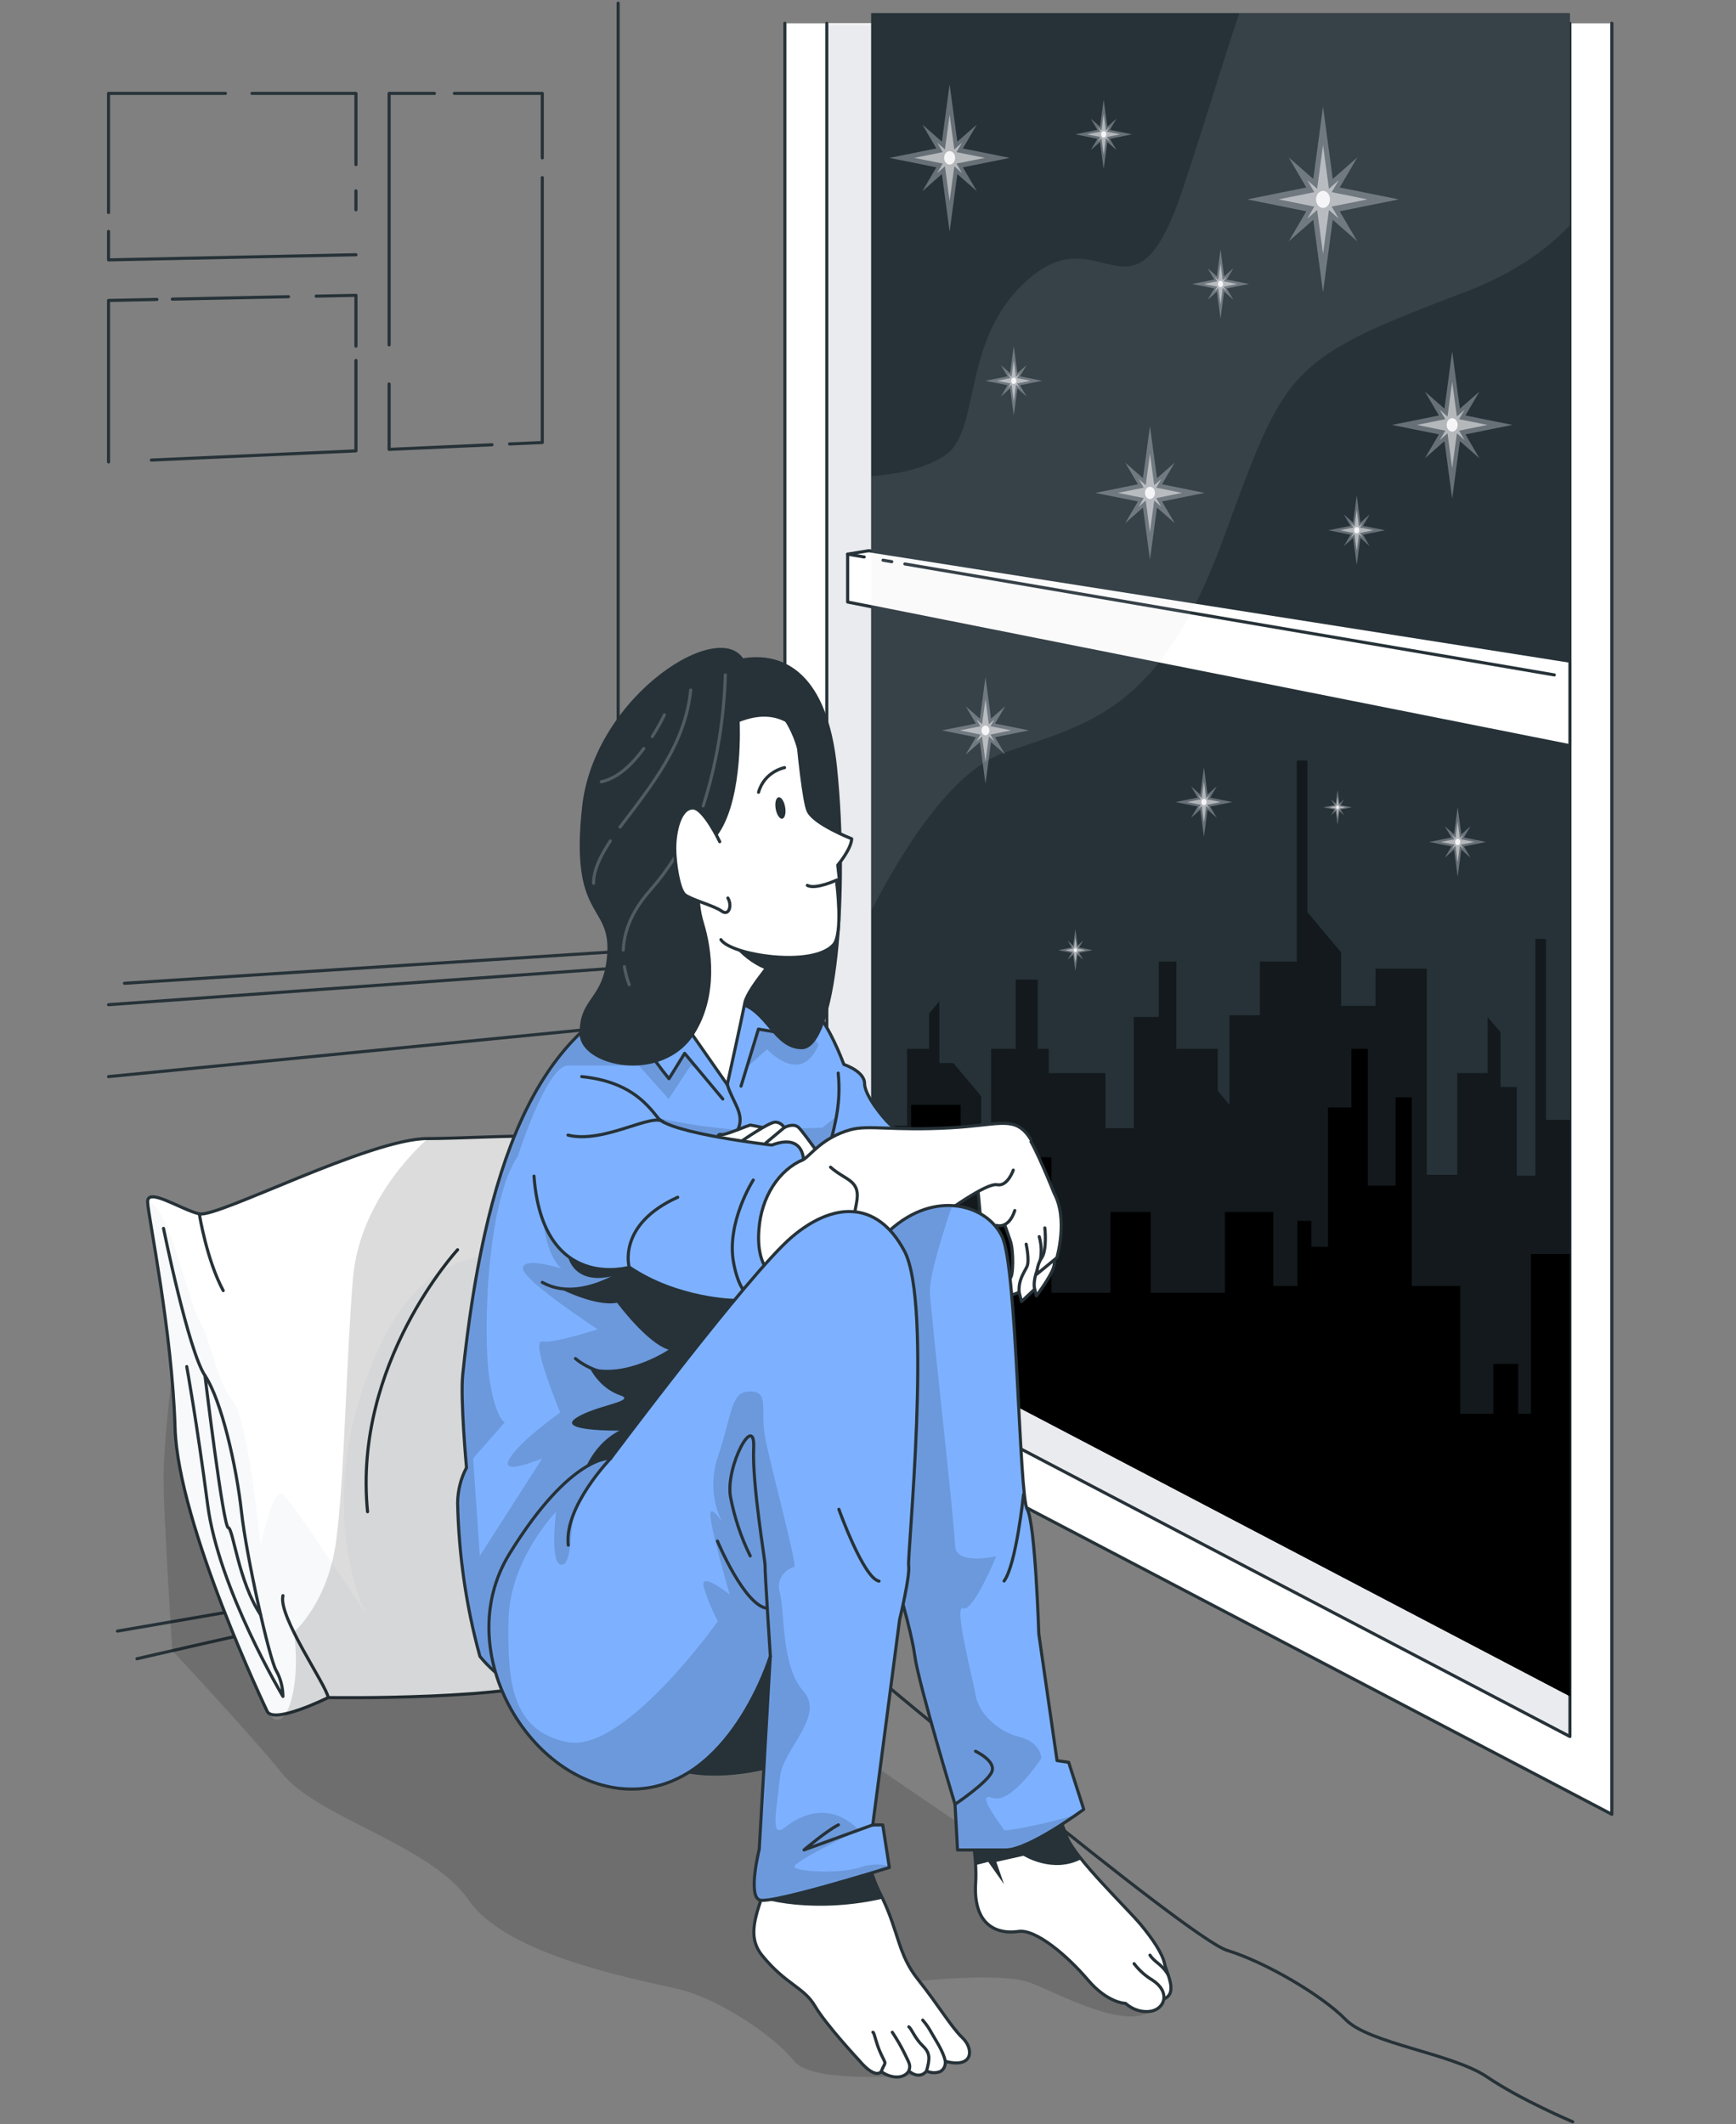 <svg width="559" height="684" viewBox="0 0 559 684" fill="none" xmlns="http://www.w3.org/2000/svg">
<rect x="0" y="0" width="559" height="684" fill="#808080" stroke="none"/>
<path d="M506.412 683.276C506.412 683.276 489.953 676.371 478.813 668.82C467.674 661.27 440.804 658.082 433.324 650.383C425.844 642.684 407.67 631.929 395.153 628.079C382.636 624.23 276.062 534.883 276.062 534.883C258.131 520.823 236.905 502.105 213.951 501.048C190.997 499.99 44.105 534.173 44.105 534.173" stroke="#263238" stroke-linecap="round" stroke-linejoin="round"/>
<path d="M40.082 316.654L199.045 306.428L213.668 310.657L213.897 501.047" stroke="#263238" stroke-linecap="round" stroke-linejoin="round"/>
<path d="M34.951 346.706L205.688 329.904V496.273L37.827 525.268" stroke="#263238" stroke-linecap="round" stroke-linejoin="round"/>
<path d="M213.668 310.657L34.951 323.544" stroke="#263238" stroke-linecap="round" stroke-linejoin="round"/>
<path d="M199.045 1V306.428" stroke="#263238" stroke-linecap="round" stroke-linejoin="round"/>
<path d="M34.951 74.536V83.689L114.615 82.037" stroke="#263238" stroke-linecap="round" stroke-linejoin="round"/>
<path d="M72.595 30.077H34.951V68.44" stroke="#263238" stroke-linecap="round" stroke-linejoin="round"/>
<path d="M114.615 53.009V30.077H81.142" stroke="#263238" stroke-linecap="round" stroke-linejoin="round"/>
<path d="M114.615 67.564V61.468" stroke="#263238" stroke-linecap="round" stroke-linejoin="round"/>
<path d="M50.519 96.427L34.951 96.757V148.766" stroke="#263238" stroke-linecap="round" stroke-linejoin="round"/>
<path d="M92.903 95.551L55.488 96.327" stroke="#263238" stroke-linecap="round" stroke-linejoin="round"/>
<path d="M114.615 111.477V95.105L101.801 95.369" stroke="#263238" stroke-linecap="round" stroke-linejoin="round"/>
<path d="M48.737 148.154L114.615 145.197V116.087" stroke="#263238" stroke-linecap="round" stroke-linejoin="round"/>
<path d="M139.891 30.077H125.295V111.064" stroke="#263238" stroke-linecap="round" stroke-linejoin="round"/>
<path d="M174.619 50.844V30.077H146.305" stroke="#263238" stroke-linecap="round" stroke-linejoin="round"/>
<path d="M164.087 142.967L174.619 142.504V57.205" stroke="#263238" stroke-linecap="round" stroke-linejoin="round"/>
<path d="M125.295 123.653V144.718L158.416 143.231" stroke="#263238" stroke-linecap="round" stroke-linejoin="round"/>
<path d="M519.023 7.509V584.265L252.73 444.76V7.509" fill="white"/>
<path d="M519.023 7.509V584.265L252.73 444.76V7.509" stroke="#263238" stroke-linecap="round" stroke-linejoin="round"/>
<path d="M279.735 10.814V422.952L492.019 534.172V10.814" fill="white"/>
<path d="M279.735 10.814V422.952L492.019 534.172V10.814" stroke="#263238" stroke-linecap="round" stroke-linejoin="round"/>
<path d="M505.521 7.509V559.219L266.232 433.856V7.509" fill="white"/>
<mask id="mask0_5_1681" style="mask-type:luminance" maskUnits="userSpaceOnUse" x="266" y="7" width="240" height="553">
<path d="M505.521 7.509V559.219L266.232 433.856V7.509" fill="white"/>
</mask>
<g mask="url(#mask0_5_1681)">
<path opacity="0.4" d="M505.521 7.509V559.219L266.232 433.856V7.509" fill="#CACED5"/>
</g>
<path d="M505.521 7.509V559.219L266.232 433.856V7.509" stroke="#263238" stroke-linecap="round" stroke-linejoin="round"/>
<path d="M505.521 4.205V546.249L285.527 430.997L280.504 428.371V4.205H505.521Z" fill="#263238"/>
<path opacity="0.5" d="M505.521 360.634V546.249L280.504 428.371V362.484H292.103V337.752H299.178V326.402L302.473 322.47V342.345H306.983L315.948 353.05V366.251L319.148 362.434V337.752H327.061V315.481H334.176V337.752H337.687V345.566H355.969V363.31H365.083V327.509H373.131V309.649H378.802V337.752H392.101V351.283L395.909 355.826V326.947H405.698V309.649H417.58V244.919H420.983V293.756L431.825 306.675V323.94H442.911V311.946H459.424V378.328H469.267V345.566H479.029V327.509L483.161 332.432V350.044H488.414V378.609H494.409V302.347H497.798V360.634H505.521Z" fill="black"/>
<path d="M505.521 403.82V546.249L285.527 430.997L280.504 428.371V404.068L280.91 403.82V376.824H284.96V426.752H289.835V416.31H293.399V355.809H309.332V392.305H326.723V372.661H338.578V416.31H357.549V390.289H370.538V416.31H394.424V390.289H409.992V414.129H417.796V393.164H422.266V401.507H427.626V356.636H435.147V337.752H440.44V381.797H449.378V353.381H454.604V414.129H470.199V455.267H480.866V439.209H488.859V455.267H492.964V403.82H505.521Z" fill="black"/>
<path d="M279.748 177.347L505.521 212.918V240.145L272.943 193.869V178.454L279.748 177.347Z" fill="white" stroke="#263238" stroke-linecap="round" stroke-linejoin="round"/>
<path d="M278.277 179.363L272.943 178.454" stroke="#263238" stroke-linecap="round" stroke-linejoin="round"/>
<path d="M287.161 180.883L284.339 180.404" stroke="#263238" stroke-linecap="round" stroke-linejoin="round"/>
<path d="M500.498 217.345L291.374 181.61" stroke="#263238" stroke-linecap="round" stroke-linejoin="round"/>
<path opacity="0.1" d="M505.521 4.205V72.553C497.784 80.682 486.955 88.315 471.765 94.031C414.07 115.988 414.164 118.251 393.816 173.762C373.468 229.274 350.717 232.842 323.32 242.408C306.199 248.389 290.172 274.525 280.531 293.326V153.326C287.499 152.879 296.991 151.376 304.039 146.816C316.556 138.688 308.67 108.817 331.84 89.322C355.01 69.827 364.989 107.991 380.651 61.468C387.484 41.18 393.438 20.842 399.082 4.205H505.521Z" fill="#CACED5"/>
<path d="M426.019 66.953C427.257 66.953 428.261 65.725 428.261 64.21C428.261 62.696 427.257 61.468 426.019 61.468C424.781 61.468 423.778 62.696 423.778 64.21C423.778 65.725 424.781 66.953 426.019 66.953Z" fill="white"/>
<path opacity="0.4" d="M431.393 68.043L450.431 64.21L431.393 60.377L437.064 50.696L429.152 57.635L426.019 34.34L422.887 57.635L414.974 50.696L420.645 60.377L401.607 64.21L420.645 68.043L414.974 77.725L422.887 70.786L426.019 94.081L429.152 70.786L437.064 77.725L431.393 68.043Z" fill="#CACED5"/>
<path opacity="0.5" d="M428.814 66.523L440.332 64.21L428.814 61.881L431.083 58.015L427.923 60.79L426.019 46.698L424.129 60.79L420.956 58.015L423.224 61.881L411.707 64.21L423.224 66.523L420.956 70.406L424.129 67.63L426.019 81.723L427.923 67.63L431.083 70.406L428.814 66.523Z" fill="white"/>
<path d="M370.295 160.694C371.182 160.694 371.902 159.814 371.902 158.728C371.902 157.642 371.182 156.762 370.295 156.762C369.408 156.762 368.688 157.642 368.688 158.728C368.688 159.814 369.408 160.694 370.295 160.694Z" fill="white"/>
<path opacity="0.4" d="M374.17 161.487L387.889 158.728L374.17 155.952L378.261 148.98L372.55 153.986L370.295 137.201L368.04 153.986L362.329 148.98L366.42 155.952L352.702 158.728L366.42 161.487L362.329 168.459L368.04 163.453L370.295 180.255L372.55 163.453L378.261 168.459L374.17 161.487Z" fill="#CACED5"/>
<path opacity="0.5" d="M372.307 160.397L380.611 158.728L372.307 157.043L373.941 154.251L371.659 156.25L370.295 146.089L368.931 156.25L366.649 154.251L368.283 157.043L359.979 158.728L368.283 160.397L366.649 163.189L368.931 161.19L370.295 171.35L371.659 161.19L373.941 163.189L372.307 160.397Z" fill="white"/>
<path d="M307.55 50.844C307.547 51.271 307.441 51.687 307.246 52.041C307.05 52.394 306.774 52.669 306.451 52.831C306.129 52.992 305.774 53.034 305.432 52.95C305.091 52.866 304.777 52.66 304.53 52.358C304.284 52.057 304.115 51.672 304.047 51.254C303.978 50.836 304.012 50.402 304.144 50.007C304.276 49.613 304.501 49.274 304.79 49.035C305.079 48.796 305.419 48.667 305.767 48.664C306.002 48.661 306.234 48.716 306.451 48.825C306.669 48.934 306.866 49.095 307.032 49.297C307.197 49.501 307.329 49.742 307.418 50.007C307.506 50.273 307.551 50.557 307.55 50.844Z" fill="white"/>
<path opacity="0.4" d="M310.048 53.884L325.143 50.844L310.048 47.805L314.544 40.122L308.265 45.624L305.781 27.153L303.296 45.624L297.018 40.122L301.514 47.805L286.418 50.844L301.514 53.884L297.018 61.567L303.296 56.049L305.781 74.536L308.265 56.049L314.544 61.567L310.048 53.884Z" fill="#CACED5"/>
<path opacity="0.5" d="M307.995 52.678L317.136 50.844L307.995 48.994L309.791 45.921L307.293 48.135L305.781 36.95L304.269 48.135L301.771 45.921L303.566 48.994L294.425 50.844L303.566 52.678L301.771 55.751L304.269 53.554L305.781 64.739L307.293 53.554L309.791 55.751L307.995 52.678Z" fill="white"/>
<path d="M467.606 139.002C468.583 139.002 469.375 138.033 469.375 136.837C469.375 135.642 468.583 134.673 467.606 134.673C466.63 134.673 465.838 135.642 465.838 136.837C465.838 138.033 466.63 139.002 467.606 139.002Z" fill="white"/>
<path opacity="0.4" d="M471.873 139.877L486.969 136.837L471.873 133.797L476.369 126.115L470.091 131.617L467.606 113.146L465.122 131.617L458.843 126.115L463.34 133.797L448.244 136.837L463.34 139.877L458.843 147.56L465.122 142.058L467.606 160.529L470.091 142.058L476.369 147.56L471.873 139.877Z" fill="#CACED5"/>
<path opacity="0.5" d="M469.821 138.688L478.962 136.837L469.821 134.987L471.616 131.931L469.119 134.128L467.606 122.943L466.108 134.128L463.596 131.931L465.392 134.987L456.251 136.837L465.392 138.688L463.596 141.744L466.108 139.547L467.606 150.732L469.119 139.547L471.616 141.744L469.821 138.688Z" fill="white"/>
<path d="M318.608 235.205C318.608 235.515 318.533 235.819 318.392 236.077C318.251 236.335 318.051 236.536 317.816 236.655C317.582 236.774 317.324 236.805 317.075 236.744C316.826 236.684 316.598 236.534 316.418 236.315C316.239 236.095 316.117 235.815 316.067 235.511C316.018 235.206 316.043 234.891 316.14 234.604C316.237 234.317 316.402 234.072 316.613 233.9C316.824 233.727 317.072 233.635 317.325 233.635C317.66 233.655 317.977 233.827 318.214 234.117C318.451 234.407 318.592 234.795 318.608 235.205Z" fill="white"/>
<path opacity="0.4" d="M320.417 237.419L331.341 235.205L320.417 233.007L323.671 227.456L319.121 231.438L317.325 218.056L315.53 231.438L310.979 227.456L314.233 233.007L303.31 235.205L314.233 237.419L310.979 242.97L315.53 238.988L317.325 252.37L319.121 238.988L323.671 242.97L320.417 237.419Z" fill="#CACED5"/>
<path opacity="0.5" d="M318.932 236.543L325.548 235.205L318.932 233.883L320.228 231.653L318.419 233.255L317.325 225.143L316.232 233.255L314.422 231.653L315.718 233.883L309.102 235.205L315.718 236.543L314.422 238.773L316.232 237.171L317.325 245.266L318.419 237.171L320.228 238.773L318.932 236.543Z" fill="white"/>
<path d="M327.277 122.629C327.277 122.832 327.227 123.03 327.136 123.198C327.044 123.367 326.913 123.498 326.76 123.575C326.607 123.653 326.439 123.673 326.276 123.634C326.114 123.594 325.965 123.497 325.847 123.353C325.73 123.21 325.651 123.028 325.618 122.829C325.586 122.63 325.603 122.424 325.666 122.237C325.729 122.05 325.837 121.89 325.974 121.777C326.112 121.665 326.274 121.605 326.439 121.605C326.661 121.605 326.874 121.713 327.031 121.905C327.188 122.097 327.277 122.357 327.277 122.629Z" fill="white"/>
<path opacity="0.4" d="M328.438 124.067L335.554 122.629L328.438 121.192L330.558 117.59L327.614 120.167L326.439 111.477L325.265 120.167L322.308 117.59L324.428 121.192L317.325 122.629L324.428 124.067L322.308 127.668L325.265 125.074L326.439 133.781L327.614 125.074L330.558 127.668L328.438 124.067Z" fill="#CACED5"/>
<path opacity="0.5" d="M327.479 123.488L331.773 122.629L327.479 121.754L328.33 120.316L327.142 121.357L326.439 116.087L325.724 121.357L324.549 120.316L325.4 121.754L321.093 122.629L325.4 123.488L324.549 124.942L325.724 123.901L326.439 129.172L327.142 123.901L328.33 124.942L327.479 123.488Z" fill="white"/>
<path d="M470.213 271.138C470.213 271.341 470.163 271.539 470.071 271.707C469.979 271.876 469.849 272.007 469.696 272.085C469.543 272.162 469.374 272.182 469.212 272.143C469.05 272.103 468.901 272.006 468.783 271.863C468.666 271.719 468.587 271.537 468.554 271.338C468.522 271.139 468.539 270.933 468.602 270.746C468.665 270.559 468.773 270.399 468.91 270.287C469.048 270.174 469.21 270.114 469.375 270.114C469.597 270.114 469.81 270.222 469.967 270.414C470.124 270.606 470.213 270.867 470.213 271.138Z" fill="white"/>
<path opacity="0.4" d="M471.387 272.576L478.489 271.138L471.387 269.701L473.507 266.099L470.55 268.677L469.375 259.987L468.214 268.677L465.257 266.099L467.377 269.701L460.275 271.138L467.377 272.576L465.257 276.177L468.214 273.6L469.375 282.29L470.55 273.6L473.507 276.177L471.387 272.576Z" fill="#CACED5"/>
<path opacity="0.5" d="M470.428 271.997L474.722 271.138L470.428 270.263L471.266 268.825L470.091 269.866L469.375 264.596L468.673 269.866L467.485 268.825L468.335 270.263L464.042 271.138L468.335 271.997L467.485 273.451L468.673 272.41L469.375 277.681L470.091 272.41L471.266 273.451L470.428 271.997Z" fill="white"/>
<path d="M437.712 170.755C437.712 170.958 437.663 171.156 437.571 171.325C437.479 171.493 437.348 171.624 437.195 171.702C437.042 171.779 436.874 171.8 436.712 171.76C436.549 171.721 436.4 171.623 436.283 171.48C436.166 171.336 436.086 171.154 436.054 170.955C436.022 170.757 436.038 170.551 436.102 170.363C436.165 170.176 436.272 170.016 436.41 169.904C436.548 169.791 436.71 169.731 436.875 169.731C437.097 169.731 437.31 169.839 437.467 170.031C437.624 170.223 437.712 170.484 437.712 170.755Z" fill="white"/>
<path opacity="0.4" d="M438.887 172.193L445.989 170.755L438.887 169.335L441.007 165.716L438.05 168.31L436.875 159.604L435.714 168.31L432.757 165.716L434.877 169.335L427.774 170.755L434.877 172.193L432.757 175.811L435.714 173.217L436.875 181.907L438.05 173.217L441.007 175.811L438.887 172.193Z" fill="#CACED5"/>
<path opacity="0.5" d="M437.928 171.631L442.222 170.755L437.928 169.896L438.766 168.443L437.591 169.483L436.875 164.213L436.173 169.483L434.985 168.443L435.835 169.896L431.542 170.755L435.835 171.631L434.985 173.068L436.173 172.044L436.875 177.298L437.591 172.044L438.766 173.068L437.928 171.631Z" fill="white"/>
<path d="M346.774 305.982C346.771 306.102 346.74 306.218 346.683 306.317C346.627 306.415 346.548 306.491 346.456 306.534C346.365 306.578 346.265 306.588 346.169 306.562C346.073 306.537 345.985 306.478 345.917 306.391C345.848 306.305 345.802 306.196 345.784 306.078C345.765 305.96 345.776 305.838 345.814 305.727C345.852 305.617 345.916 305.522 345.998 305.456C346.08 305.389 346.176 305.354 346.274 305.354C346.341 305.354 346.407 305.37 346.469 305.402C346.53 305.434 346.586 305.48 346.633 305.539C346.679 305.597 346.716 305.666 346.74 305.743C346.764 305.819 346.776 305.9 346.774 305.982Z" fill="white"/>
<path opacity="0.4" d="M347.49 306.841L351.77 305.982L347.49 305.106L348.759 302.925L346.977 304.495L346.274 299.241L345.572 304.495L343.79 302.925L345.059 305.106L340.779 305.982L345.059 306.841L343.79 309.021L345.572 307.452L346.274 312.706L346.977 307.452L348.759 309.021L347.49 306.841Z" fill="#CACED5"/>
<path opacity="0.5" d="M346.909 306.494L349.501 305.982L346.909 305.453L347.422 304.577L346.706 305.205L346.274 302.033L345.842 305.205L345.127 304.577L345.64 305.453L343.047 305.982L345.64 306.494L345.127 307.369L345.842 306.742L346.274 309.914L346.706 306.742L347.422 307.369L346.909 306.494Z" fill="white"/>
<path d="M387.673 259.309C388.135 259.309 388.51 258.851 388.51 258.285C388.51 257.719 388.135 257.26 387.673 257.26C387.21 257.26 386.835 257.719 386.835 258.285C386.835 258.851 387.21 259.309 387.673 259.309Z" fill="white"/>
<path opacity="0.4" d="M389.671 259.722L396.773 258.285L389.671 256.864L391.791 253.246L388.834 255.84L387.673 247.133L386.498 255.84L383.541 253.246L385.661 256.864L378.558 258.285L385.661 259.722L383.541 263.34L386.498 260.746L387.673 269.437L388.834 260.746L391.791 263.34L389.671 259.722Z" fill="#CACED5"/>
<path opacity="0.5" d="M388.712 259.16L393.019 258.285L388.712 257.426L389.563 255.972L388.375 257.013L387.673 251.759L386.957 257.013L385.782 255.972L386.633 257.426L382.326 258.285L386.633 259.16L385.782 260.598L386.957 259.557L387.673 264.827L388.375 259.557L389.563 260.598L388.712 259.16Z" fill="white"/>
<path d="M356.226 43.261C356.226 43.464 356.176 43.662 356.084 43.83C355.992 43.999 355.862 44.13 355.709 44.208C355.556 44.285 355.388 44.305 355.225 44.266C355.063 44.226 354.914 44.129 354.796 43.986C354.679 43.842 354.6 43.66 354.567 43.461C354.535 43.262 354.552 43.056 354.615 42.869C354.678 42.682 354.786 42.522 354.923 42.41C355.061 42.297 355.223 42.237 355.388 42.237C355.61 42.237 355.823 42.345 355.98 42.537C356.137 42.729 356.226 42.99 356.226 43.261Z" fill="white"/>
<path opacity="0.4" d="M357.387 44.699L364.503 43.261L357.387 41.824L359.507 38.222L356.55 40.816L355.388 32.109L354.214 40.816L351.257 38.222L353.377 41.824L346.274 43.261L353.377 44.699L351.257 48.3L354.214 45.723L355.388 54.413L356.55 45.723L359.507 48.3L357.387 44.699Z" fill="#CACED5"/>
<path opacity="0.5" d="M356.428 44.12L360.722 43.261L356.428 42.402L357.279 40.948L356.091 41.989L355.388 36.719L354.673 41.989L353.498 40.948L354.349 42.402L350.042 43.261L354.349 44.12L353.498 45.574L354.673 44.533L355.388 49.804L356.091 44.533L357.279 45.574L356.428 44.12Z" fill="white"/>
<path d="M393.843 91.454C393.843 91.656 393.794 91.854 393.702 92.023C393.61 92.191 393.479 92.323 393.326 92.4C393.173 92.478 393.005 92.498 392.843 92.458C392.68 92.419 392.531 92.321 392.414 92.178C392.297 92.035 392.217 91.852 392.185 91.653C392.153 91.455 392.169 91.249 392.233 91.062C392.296 90.874 392.403 90.715 392.541 90.602C392.679 90.489 392.84 90.429 393.006 90.429C393.228 90.429 393.441 90.537 393.598 90.729C393.755 90.921 393.843 91.182 393.843 91.454Z" fill="white"/>
<path opacity="0.4" d="M395.018 92.891L402.12 91.454L395.018 90.033L397.138 86.415L394.181 89.008L393.02 80.302L391.845 89.008L388.888 86.415L391.008 90.033L383.906 91.454L391.008 92.891L388.888 96.509L391.845 93.915L393.02 102.605L394.181 93.915L397.138 96.509L395.018 92.891Z" fill="#CACED5"/>
<path opacity="0.5" d="M394.059 92.329L398.353 91.454L394.059 90.594L394.896 89.141L393.722 90.181L393.02 84.928L392.304 90.181L391.129 89.141L391.966 90.594L387.673 91.454L391.966 92.329L391.129 93.767L392.304 92.726L393.02 97.996L393.722 92.726L394.896 93.767L394.059 92.329Z" fill="white"/>
<path d="M431.123 259.986C431.123 260.088 431.098 260.187 431.052 260.271C431.006 260.355 430.941 260.421 430.865 260.46C430.788 260.498 430.704 260.509 430.623 260.489C430.542 260.469 430.467 260.42 430.408 260.349C430.35 260.277 430.31 260.186 430.294 260.086C430.278 259.987 430.286 259.884 430.318 259.79C430.349 259.697 430.403 259.617 430.472 259.561C430.541 259.504 430.622 259.474 430.704 259.474C430.815 259.474 430.922 259.528 431 259.624C431.079 259.72 431.123 259.851 431.123 259.986Z" fill="white"/>
<path opacity="0.4" d="M431.704 260.697L435.255 259.986L431.704 259.276L432.77 257.459L431.285 258.764L430.705 254.419L430.124 258.764L428.639 257.459L429.705 259.276L426.141 259.986L429.705 260.697L428.639 262.514L430.124 261.209L430.705 265.571L431.285 261.209L432.77 262.514L431.704 260.697Z" fill="#CACED5"/>
<path opacity="0.5" d="M431.218 260.416L433.378 259.987L431.218 259.557L431.65 258.83L431.056 259.359L430.705 256.715L430.353 259.359L429.759 258.83L430.178 259.557L428.031 259.987L430.178 260.416L429.759 261.143L430.353 260.631L430.705 263.258L431.056 260.631L431.65 261.143L431.218 260.416Z" fill="white"/>
<path d="M257.969 523.549C254.944 531.413 198.343 531.678 183.112 539.691C167.881 547.703 105.69 546.663 105.69 546.663C105.69 546.663 87.664 555.634 85.949 550.892C85.949 550.892 57.351 491.085 56.379 459.877C55.407 428.668 47.832 392.321 47.535 387.183C47.238 382.045 58.337 389.579 64.183 390.901C70.03 392.222 119.138 366.631 137.704 366.647C156.269 366.664 203.163 362.55 217.543 371.852C225.172 376.808 233.867 403.11 240.321 428.156C246.06 450.36 250.03 471.574 249.908 475.935C249.665 485.286 261.007 515.702 257.969 523.549Z" fill="white"/>
<mask id="mask1_5_1681" style="mask-type:luminance" maskUnits="userSpaceOnUse" x="47" y="365" width="212" height="188">
<path d="M257.969 523.549C254.944 531.413 198.343 531.678 183.112 539.691C167.881 547.703 105.69 546.663 105.69 546.663C105.69 546.663 87.664 555.634 85.949 550.892C85.949 550.892 57.351 491.085 56.379 459.877C55.407 428.668 47.832 392.321 47.535 387.183C47.238 382.045 58.337 389.579 64.183 390.901C70.03 392.222 119.138 366.631 137.704 366.647C156.269 366.664 203.163 362.55 217.543 371.852C225.172 376.808 233.867 403.11 240.321 428.156C246.06 450.36 250.03 471.574 249.908 475.935C249.665 485.286 261.007 515.702 257.969 523.549Z" fill="white"/>
</mask>
<g mask="url(#mask1_5_1681)">
<path opacity="0.2" d="M257.969 523.549C254.945 531.413 198.343 531.678 183.112 539.691C167.881 547.703 105.69 546.662 105.69 546.662C105.69 546.662 87.664 555.633 85.949 550.892C85.949 550.892 57.351 491.085 56.379 459.877C55.407 428.668 47.832 392.321 47.535 387.183C53.935 386.787 60.754 419.548 64.183 425.182C67.613 430.816 70.03 445.47 74.985 451.186C79.941 456.903 83.951 497.925 83.951 497.925C83.951 497.925 87.704 478.826 91.026 481.255C94.348 483.684 116.815 518.345 117.869 519.964C117.018 518.229 99.195 481.156 123.189 431.724C147.763 381.087 196.358 414.427 200.895 418.673C205.431 422.919 197.208 481.305 200.26 481.453C203.312 481.602 226.752 467.047 233.584 447.733C236.095 440.646 238.418 433.872 240.335 428.156C246.073 450.36 250.043 471.574 249.922 475.935C249.665 485.286 261.007 515.702 257.969 523.549Z" fill="#DEE1E6"/>
</g>
<path d="M257.969 523.549C254.944 531.413 198.343 531.678 183.112 539.691C167.881 547.703 105.69 546.663 105.69 546.663C105.69 546.663 87.664 555.634 85.949 550.892C85.949 550.892 57.351 491.085 56.379 459.877C55.407 428.668 47.832 392.321 47.535 387.183C47.238 382.045 58.337 389.579 64.183 390.901C70.03 392.222 119.138 366.631 137.704 366.647C156.269 366.664 203.163 362.55 217.543 371.852C225.172 376.808 233.867 403.11 240.321 428.156C246.06 450.36 250.03 471.574 249.908 475.935C249.665 485.286 261.007 515.702 257.969 523.549Z" stroke="#263238" stroke-linecap="round" stroke-linejoin="round"/>
<path d="M52.652 395.576C52.652 395.576 60.659 434.996 66.006 442.992C71.353 450.988 76.16 472.334 77.753 486.823C79.346 501.312 86.84 534.734 88.974 538.038C90.335 540.475 91.077 543.348 91.107 546.299C91.107 546.299 70.435 511.786 66.884 484.691C63.333 457.597 60.133 440.084 60.133 440.084" stroke="#263238" stroke-linecap="round" stroke-linejoin="round"/>
<path d="M66.006 442.992C66.006 442.992 71.88 491.713 73.486 491.944C75.093 492.176 76.74 509.292 83.924 520.03" stroke="#263238" stroke-linecap="round" stroke-linejoin="round"/>
<path d="M147.344 402.465C147.344 402.465 113.588 438.994 118.355 486.823" stroke="#263238" stroke-linecap="round" stroke-linejoin="round"/>
<path d="M105.69 546.662C105.001 542.499 89.487 520.509 91.107 513.851" stroke="#263238" stroke-linecap="round" stroke-linejoin="round"/>
<path d="M64.183 390.95C64.183 390.95 66.533 405.72 71.88 415.616" stroke="#263238" stroke-linecap="round" stroke-linejoin="round"/>
<path d="M233.557 464.734C233.557 464.734 210.94 504.385 196.695 507.094" stroke="#263238" stroke-linecap="round" stroke-linejoin="round"/>
<path opacity="0.2" d="M370.646 647.657C361.924 653.571 341.886 642.469 331.881 638.553C321.876 634.638 290.132 638.553 290.132 638.553L295.533 668.176C295.533 668.176 261.777 671.365 255.782 663.781C249.787 656.198 232.099 643.774 218.232 640.503C204.365 637.232 163.223 629.748 150.936 611.921C138.649 594.095 102.327 585.355 90.999 571.279C80.197 557.98 55.461 531.529 55.461 531.529C55.461 531.529 52.666 487.037 52.652 476.464C52.652 464.899 55.353 442.959 55.353 442.959C55.353 442.959 55.15 461.71 58.836 476.778C65.588 504.236 78.901 537.543 85.99 550.859C91.255 560.772 97.291 544.548 94.658 525.581C94.658 525.581 105.568 516.23 108.241 496.24C110.915 476.249 111.442 438.63 113.642 411.783C115.843 384.936 137.798 366.664 137.798 366.664L171.986 365.507L280.599 567.958L337.457 606.734L370.646 647.657Z" fill="black" fill-opacity="0.7"/>
<path d="M248.058 317.1C248.058 317.1 260.427 313.168 271.741 342.791C271.741 342.791 278.385 344.972 278.385 348.887C278.385 352.803 284.501 360.122 286.256 361.757C288.012 363.393 298.719 373.008 298.719 373.008L310.871 408.413C310.871 408.413 302.675 435.012 301.609 434.649C300.542 434.285 278.425 416.162 278.425 416.162L245.371 361.84" fill="#7DB1FF"/>
<path d="M248.058 317.1C248.058 317.1 260.427 313.168 271.741 342.791C271.741 342.791 278.385 344.972 278.385 348.887C278.385 352.803 284.501 360.122 286.256 361.757C288.012 363.393 298.719 373.008 298.719 373.008L310.871 408.413C310.871 408.413 302.675 435.012 301.609 434.649C300.542 434.285 278.425 416.162 278.425 416.162L245.371 361.84" stroke="#263238" stroke-linecap="round" stroke-linejoin="round"/>
<path d="M252.366 319.265C243.859 313.961 230.897 312.755 211.467 318.389C171.892 329.954 155.81 377.766 149.005 442.662C148.181 450.443 150.22 472.648 150.22 472.648C148.407 476.017 147.415 479.948 147.358 483.981C147.721 500.799 150.142 517.456 154.541 533.396C154.541 533.396 184.246 573.295 252.46 543.656C280.248 531.595 263.586 422.671 263.154 399.921C262.614 372.182 271.782 364.434 269.905 345.566" fill="#7DB1FF"/>
<mask id="mask2_5_1681" style="mask-type:luminance" maskUnits="userSpaceOnUse" x="147" y="314" width="124" height="241">
<path d="M252.366 319.265C243.859 313.961 230.897 312.755 211.467 318.389C171.892 329.954 155.81 377.766 149.005 442.662C148.181 450.443 150.22 472.648 150.22 472.648C148.407 476.017 147.415 479.948 147.358 483.981C147.721 500.799 150.142 517.456 154.541 533.396C154.541 533.396 184.246 573.295 252.46 543.656C280.248 531.595 263.586 422.671 263.154 399.921C262.614 372.182 271.782 364.434 269.905 345.566" fill="white"/>
</mask>
<g mask="url(#mask2_5_1681)">
<path opacity="0.2" d="M263.113 399.987C263.478 418.854 275.049 497.363 262.965 530.191C255.903 536.155 248.936 542.037 242.212 547.687C181.262 569.297 154.446 533.396 154.446 533.396C150.061 517.453 147.653 500.797 147.304 483.981C147.36 479.948 148.353 476.017 150.166 472.648C150.166 472.648 148.127 450.443 148.951 442.662C155.702 377.766 171.837 329.904 211.413 318.389C230.843 312.755 243.818 313.961 252.311 319.265L263.653 336.331C257.888 350.044 247.018 337.884 247.018 337.884L234.205 349.317L222.431 343.121L215.301 353.91L205.688 343.121C205.688 343.121 189.755 343.121 182.896 343.121C176.037 343.121 166.787 372.248 166.787 372.248C156.634 387.117 155.567 429.329 157.457 442.992C159.348 456.655 162.507 458.076 162.507 458.076L152.353 469.641L154.5 501.031L174.605 469.641C174.038 469.872 160.455 475.621 164.114 469.641C167.773 463.66 180.398 454.871 180.398 454.871C180.398 454.871 170.528 431.328 174.619 431.989C178.71 432.65 192.415 428.057 192.415 428.057C192.415 428.057 168.381 412.378 168.381 408.463C168.381 404.547 180.668 408.463 180.668 408.463C173.188 401.292 174.619 381.731 174.619 381.731C174.619 381.731 196.02 356.718 211.899 360.072C220.388 361.898 228.952 363.161 237.553 363.855L264.747 363.161L269.311 359.593C267.366 370.398 262.722 380.013 263.113 399.987Z" fill="black" fill-opacity="0.7"/>
</g>
<path d="M252.366 319.265C243.859 313.961 230.897 312.755 211.467 318.389C171.892 329.954 155.81 377.766 149.005 442.662C148.181 450.443 150.22 472.648 150.22 472.648C148.407 476.017 147.415 479.948 147.358 483.981C147.721 500.799 150.142 517.456 154.541 533.396C154.541 533.396 184.246 573.295 252.46 543.656C280.248 531.595 263.586 422.671 263.154 399.921C262.614 372.182 271.782 364.434 269.905 345.566" stroke="#263238" stroke-linecap="round" stroke-linejoin="round"/>
<path d="M238.62 349.763L244.224 331.408L252.42 332.779C252.42 332.779 237.702 313.581 231.018 310.409C209.779 300.315 200.274 308.542 200.908 321.231C201.367 330.631 215.423 347.367 215.423 347.367L220.46 339.206L232.747 353.91" fill="#7DB1FF"/>
<path d="M238.62 349.763L244.224 331.408L252.42 332.779C252.42 332.779 237.702 313.581 231.018 310.409C209.779 300.315 200.274 308.542 200.908 321.231C201.367 330.631 215.423 347.367 215.423 347.367L220.46 339.206L232.747 353.91" stroke="#263238" stroke-linecap="round" stroke-linejoin="round"/>
<path d="M269.541 247.199C273.686 287.792 269.541 337.867 258.185 337.884C248.936 337.884 246.587 325.13 237.364 323.461C227.481 321.677 228.993 328.847 216.53 319.909C202.056 309.534 194.994 261.655 204.729 239.087C214.464 216.519 263.397 187.062 269.541 247.199Z" fill="#263238"/>
<path d="M245.641 363.112C245.641 363.112 242.428 362.418 241.739 362.319C241.051 362.22 233.516 365.722 232.22 365.342C230.924 364.962 230.465 367.143 232.787 368.267C235.11 369.39 243.13 368.267 243.13 368.267" fill="white"/>
<path d="M245.641 363.112C245.641 363.112 242.428 362.418 241.739 362.319C241.051 362.22 233.516 365.722 232.22 365.342C230.924 364.962 230.465 367.143 232.787 368.267C235.11 369.39 243.13 368.267 243.13 368.267" stroke="#263238" stroke-linecap="round" stroke-linejoin="round"/>
<path d="M239.025 367.325C239.025 367.325 247.667 361.361 249.611 361.361C250.176 361.359 250.734 361.516 251.242 361.82C251.75 362.124 252.195 362.566 252.541 363.112C252.541 363.112 255.485 361.46 257.186 363.112C258.887 364.764 266.138 375.172 266.138 375.172C266.138 375.172 261.034 382.772 256.403 383.119C251.771 383.466 235.785 372.694 239.025 367.325Z" fill="white" stroke="#263238" stroke-linecap="round" stroke-linejoin="round"/>
<path d="M252.541 363.112L246.6 368.068C246.6 368.068 246.06 369.572 248.126 370.299C250.61 371.141 253.999 369.208 255.782 369.836" fill="white"/>
<path d="M252.541 363.112L246.6 368.068C246.6 368.068 246.06 369.572 248.126 370.299C250.61 371.141 253.999 369.208 255.782 369.836" stroke="#263238" stroke-linecap="round" stroke-linejoin="round"/>
<path d="M320.809 387.117C320.809 387.117 324.32 396.501 325.359 399.673C326.399 402.845 326.345 411.238 325.224 411.618C324.104 411.998 324.32 417.615 324.32 417.615L328.168 416.162L328.924 419.135L333.177 415.154L333.717 417.318C333.717 417.318 338.092 411.536 339.213 408.281C340.333 405.026 339.672 391.859 338.497 387.249C336.922 382.349 335.068 377.59 332.948 373.008" fill="white"/>
<path d="M320.809 387.117C320.809 387.117 324.32 396.501 325.359 399.673C326.399 402.845 326.345 411.238 325.224 411.618C324.104 411.998 324.32 417.615 324.32 417.615L328.168 416.162L328.924 419.135L333.177 415.154L333.717 417.318C333.717 417.318 338.092 411.536 339.213 408.281C340.333 405.026 339.672 391.859 338.497 387.249C336.922 382.349 335.068 377.59 332.948 373.008" stroke="#263238" stroke-linecap="round" stroke-linejoin="round"/>
<path d="M333.177 415.154C333.177 415.154 332.475 413.022 333.974 409.024C334.7 407.385 335.134 405.576 335.248 403.717C335.362 401.857 335.153 399.99 334.635 398.236" fill="white"/>
<path d="M333.177 415.154C333.177 415.154 332.475 413.022 333.974 409.024C334.7 407.385 335.134 405.576 335.248 403.717C335.362 401.857 335.153 399.99 334.635 398.236" stroke="#263238" stroke-linecap="round" stroke-linejoin="round"/>
<path d="M328.168 416.162C327.871 412.213 329.775 409.801 330.679 407.901C331.584 406.001 330.436 400.665 330.436 400.665" fill="white"/>
<path d="M328.168 416.162C327.871 412.213 329.775 409.801 330.679 407.901C331.584 406.001 330.436 400.665 330.436 400.665" stroke="#263238" stroke-linecap="round" stroke-linejoin="round"/>
<path d="M336.445 395.427C336.445 395.427 337.214 402.317 335.473 405.01C334.448 406.485 333.888 408.36 333.893 410.296L340.32 405.01C340.32 405.01 343.993 392.602 339.442 384.259C339.442 384.259 333.731 369.803 330.895 365.904C328.06 362.005 314.031 362.484 314.247 376.527C314.247 376.527 315.786 391.908 316.056 396.452C316.326 400.995 319.634 410.561 319.634 410.561C319.634 410.561 322.335 405.951 320.755 402.201C320.321 401.003 320.108 399.702 320.131 398.391C320.154 397.08 320.414 395.792 320.89 394.618C320.89 394.618 324.779 395.989 326.764 389.827" fill="white"/>
<path d="M336.445 395.427C336.445 395.427 337.214 402.317 335.473 405.01C334.448 406.485 333.888 408.36 333.893 410.296L340.32 405.01C340.32 405.01 343.993 392.602 339.442 384.259C339.442 384.259 333.731 369.803 330.895 365.904C328.06 362.005 314.031 362.484 314.247 376.527C314.247 376.527 315.786 391.908 316.056 396.452C316.326 400.995 319.634 410.561 319.634 410.561C319.634 410.561 322.335 405.951 320.755 402.201C320.321 401.003 320.108 399.702 320.131 398.391C320.154 397.08 320.414 395.792 320.89 394.618C320.89 394.618 324.779 395.989 326.764 389.827" stroke="#263238" stroke-linecap="round" stroke-linejoin="round"/>
<path d="M331.881 366.895C331.436 366.12 330.925 365.405 330.355 364.764C325.764 359.675 320.809 362.385 305.889 363.195C287.458 364.219 279.694 362.187 273.875 363.806C264.747 366.334 261.034 372.066 258.712 373.388C250.381 378.097 223.97 369.919 223.97 369.919L222.404 391.396L239.457 406.265C239.457 406.265 264.68 414.708 268.757 414.278C274.158 413.7 288.781 402.3 296.856 396.105C304.93 389.909 317.663 380.856 321.065 381.517C324.468 382.177 326.277 376.825 326.277 376.825" fill="white"/>
<path d="M331.881 366.895C331.436 366.12 330.925 365.405 330.355 364.764C325.764 359.675 320.809 362.385 305.889 363.195C287.458 364.219 279.694 362.187 273.875 363.806C264.747 366.334 261.034 372.066 258.712 373.388C250.381 378.097 223.97 369.919 223.97 369.919L222.404 391.396L239.457 406.265C239.457 406.265 264.68 414.708 268.757 414.278C274.158 413.7 288.781 402.3 296.856 396.105C304.93 389.909 317.663 380.856 321.065 381.517C324.468 382.177 326.277 376.825 326.277 376.825" stroke="#263238" stroke-linecap="round" stroke-linejoin="round"/>
<path d="M267.434 375.866C272.471 380.344 277.291 379.897 275.765 387.58C274.239 395.262 274.496 398.021 274.496 398.021" stroke="#263238" stroke-linecap="round" stroke-linejoin="round"/>
<path d="M202.609 408.099C202.609 408.099 187.082 419.928 174.619 412.956" stroke="#263238" stroke-linecap="round" stroke-linejoin="round"/>
<path d="M251.542 306.064C251.542 306.064 249.125 308.807 246.492 312.194C243.549 315.96 240.322 320.454 239.862 322.85C239.012 327.31 234.178 349.284 234.178 349.284L219.352 328.054L218.164 300.232L230.154 277.334L246.83 299.753L251.542 306.064Z" fill="white" stroke="#263238" stroke-linecap="round" stroke-linejoin="round"/>
<path d="M251.542 306.064C251.542 306.064 249.125 308.807 246.492 312.194C237.162 308.278 233.557 300.414 233.557 300.414L246.857 299.753L251.542 306.064Z" fill="#263238"/>
<path d="M222.431 293.062C222.431 293.062 208.753 282.72 206.228 266.446C204.878 257.244 203.933 233.057 228.021 223.987C251.15 215.313 257.159 241.07 257.159 241.07C257.159 241.07 258.793 257.954 260.197 261.11C262.087 265.372 274.253 270.114 274.253 270.114C274.077 273.517 269.757 278.589 269.757 278.589L270.337 283.711L269.446 284.421C269.446 284.421 271.552 300.761 268.379 304.247C261.628 311.747 235.299 307.551 232.139 302.595" fill="white"/>
<path d="M222.431 293.062C222.431 293.062 208.753 282.72 206.228 266.446C204.878 257.244 203.933 233.057 228.021 223.987C251.15 215.313 257.159 241.07 257.159 241.07C257.159 241.07 258.793 257.954 260.197 261.11C262.087 265.372 274.253 270.114 274.253 270.114C274.077 273.517 269.757 278.589 269.757 278.589L270.337 283.711L269.446 284.421C269.446 284.421 271.552 300.761 268.379 304.247C261.628 311.747 235.299 307.551 232.139 302.595" stroke="#263238" stroke-linecap="round" stroke-linejoin="round"/>
<path d="M269.541 283.364C269.541 283.364 262.587 286.586 259.967 285.115" stroke="#263238" stroke-linecap="round" stroke-linejoin="round"/>
<path d="M252.636 247.199C252.636 247.199 246.155 248.389 244.251 255.146" stroke="#263238" stroke-linecap="round" stroke-linejoin="round"/>
<path d="M252.798 259.755C253.162 261.655 252.798 263.373 251.96 263.621C251.123 263.869 250.165 262.514 249.8 260.614C249.436 258.714 249.8 256.996 250.637 256.765C251.474 256.534 252.433 257.855 252.798 259.755Z" fill="#263238"/>
<path d="M231.626 268.115C231.626 268.115 221.796 281.332 226.671 297.242C229.236 305.618 231.302 320.553 223.687 332.812C213.452 349.333 186.798 343.501 186.663 332.994C186.488 320.752 194.765 322.172 195.561 306.56C196.358 290.947 183.409 295.838 187.46 259.656C191.51 223.475 233.368 197.52 239.997 213.397C246.288 212.162 252.724 213.988 257.928 218.485C269.959 228.877 266.151 258.88 266.151 258.88C266.151 258.88 262.843 222.731 238.188 232.446C238.148 232.396 239.444 256.187 231.626 268.115Z" fill="#263238"/>
<g opacity="0.2">
<path d="M201.057 311.285C201.382 313.293 201.903 315.245 202.609 317.1" stroke="white" stroke-linecap="round" stroke-linejoin="round"/>
<path d="M224.632 264.497C219.811 271.931 215.558 279.729 209.779 286.189C205.134 291.443 201.057 297.853 200.692 305.932" stroke="white" stroke-linecap="round" stroke-linejoin="round"/>
<path d="M233.557 217.345C233.137 231.796 230.727 246.055 226.428 259.524" stroke="white" stroke-linecap="round" stroke-linejoin="round"/>
<path d="M196.533 270.791C194.144 274.492 191.132 279.448 191.132 284.438" stroke="white" stroke-linecap="round" stroke-linejoin="round"/>
<path d="M222.404 222.203C220.703 239.583 209.901 252.8 199.652 266.347" stroke="white" stroke-linecap="round" stroke-linejoin="round"/>
<path d="M207.308 241.053C203.663 246.01 199.072 250.586 193.603 251.759" stroke="white" stroke-linecap="round" stroke-linejoin="round"/>
<path d="M213.951 230.199C212.768 232.627 211.46 234.961 210.036 237.187" stroke="white" stroke-linecap="round" stroke-linejoin="round"/>
</g>
<path d="M231.761 271.056C231.761 271.056 226.617 260.185 223.092 260.185C218.866 260.185 217.286 268.016 217.273 273.038C217.259 278.061 218.623 286.47 220.487 288.073C222.35 289.675 229.938 291.625 232.355 293.392C234.772 295.16 235.798 291.526 234.38 289.196" fill="white"/>
<path d="M231.761 271.056C231.761 271.056 226.617 260.185 223.092 260.185C218.866 260.185 217.286 268.016 217.273 273.038C217.259 278.061 218.623 286.47 220.487 288.073C222.35 289.675 229.938 291.625 232.355 293.392C234.772 295.16 235.798 291.526 234.38 289.196" stroke="#263238" stroke-linecap="round" stroke-linejoin="round"/>
<path d="M182.896 404.547C182.896 404.547 184.678 414.691 198.707 410.561C192.975 413.431 186.86 414.987 180.668 415.154C180.668 415.154 191.889 420.854 198.707 419.532C198.707 419.532 208.267 432.468 215.302 434.649C215.302 434.649 201.583 443.835 189.796 440.332C192.035 444.633 195.468 447.801 199.463 449.254C205.782 451.22 191.281 452.558 185.299 456.771C179.318 460.984 199.463 460.703 199.463 460.703C194.895 463.039 191.094 467.172 188.661 472.449C185.002 480.958 188.918 489.499 216.247 486.046C243.576 482.593 255.404 449.98 255.836 430.337C256.268 410.693 233.989 390.57 182.896 404.547Z" fill="#263238"/>
<path d="M234.205 349.317C235.987 355.149 239.97 358.75 237.58 363.806" stroke="#263238" stroke-linecap="round" stroke-linejoin="round"/>
<path d="M185.299 437.49C191.348 442.728 207.497 447.816 223.592 434.649" stroke="#263238" stroke-linecap="round" stroke-linejoin="round"/>
<path d="M187.311 346.706C202.272 348.226 207.97 355.05 211.899 360.022C215.828 364.995 248.544 368.746 248.544 368.746C258.712 364.896 258.712 373.388 258.712 373.388C254.822 375.026 251.402 378.004 248.863 381.963C246.324 385.923 244.774 390.696 244.399 395.708C242.981 411.8 253.203 413.155 253.203 413.155C253.203 413.155 248.342 422.39 244.399 418.64L236.419 418.772C236.419 418.772 218.124 418.524 202.663 408.083C202.663 408.083 174.768 416.343 171.946 378.741" fill="#7DB1FF"/>
<path d="M187.311 346.706C202.272 348.226 207.97 355.05 211.899 360.022C215.828 364.995 248.544 368.746 248.544 368.746C258.712 364.896 258.712 373.388 258.712 373.388C254.822 375.026 251.402 378.004 248.863 381.963C246.324 385.923 244.774 390.696 244.399 395.708C242.981 411.8 253.203 413.155 253.203 413.155C253.203 413.155 248.342 422.39 244.399 418.64L236.419 418.772C236.419 418.772 218.124 418.524 202.663 408.083C202.663 408.083 174.768 416.343 171.946 378.741" stroke="#263238" stroke-linecap="round" stroke-linejoin="round"/>
<path d="M244.399 418.64C244.399 418.64 238.661 419.68 236.23 406.695C233.8 393.709 242.549 380.013 242.549 380.013" stroke="#263238" stroke-linecap="round" stroke-linejoin="round"/>
<path d="M213.668 361.361C210.306 358.056 194.454 368.432 182.896 365.54" stroke="#263238" stroke-linecap="round" stroke-linejoin="round"/>
<path d="M202.609 408.099C202.609 408.099 198.626 394.37 218.232 385.548" stroke="#263238" stroke-linecap="round" stroke-linejoin="round"/>
<path d="M304.417 663.815C304.458 664.513 304.317 665.21 304.014 665.803C303.71 666.397 303.261 666.858 302.729 667.119C301.299 667.658 299.762 667.588 298.368 666.921C295.884 669.96 292.657 666.921 292.657 666.921C290.969 669.63 286.81 669.333 283.772 667.119C283.772 667.119 281.976 669.861 276.589 663.434C276.589 663.434 265.962 652.051 262.398 645.972C258.833 639.892 252.946 639.033 245.371 629.665C241.186 624.477 242.671 618.794 245.142 611.492C245.965 609.03 246.884 606.387 247.707 603.512C249.05 599.115 249.917 594.521 250.286 589.849L277.48 575.839C277.346 582.194 277.776 588.548 278.763 594.789C279.492 599.841 280.956 604.692 283.083 609.113C283.488 609.889 283.853 610.649 284.204 611.376C289.429 622.412 289.227 629.45 295.56 637.397C302.311 645.889 306.267 652.762 309.926 656.248C313.585 659.734 313.545 666.21 304.417 663.815Z" fill="white" stroke="#263238" stroke-linecap="round" stroke-linejoin="round"/>
<path d="M304.417 663.815C303.701 660.51 301.393 657.206 299.961 654.662C299.153 653.148 298.196 651.761 297.112 650.531" fill="white"/>
<path d="M304.417 663.815C303.701 660.51 301.393 657.206 299.961 654.662C299.153 653.148 298.196 651.761 297.112 650.531" stroke="#263238" stroke-linecap="round" stroke-linejoin="round"/>
<path d="M298.368 666.871C299.435 662.939 299.61 661.204 297.112 658.809C294.614 656.413 293.534 653.357 292.656 652.696" fill="white"/>
<path d="M298.368 666.871C299.435 662.939 299.61 661.204 297.112 658.809C294.614 656.413 293.534 653.357 292.656 652.696" stroke="#263238" stroke-linecap="round" stroke-linejoin="round"/>
<path d="M292.657 666.871C293.372 664.905 292.656 664.244 291.239 661.204C290.066 658.841 288.757 656.583 287.323 654.447" fill="white"/>
<path d="M292.657 666.871C293.372 664.905 292.656 664.244 291.239 661.204C290.066 658.841 288.757 656.583 287.323 654.447" stroke="#263238" stroke-linecap="round" stroke-linejoin="round"/>
<path d="M283.772 667.069C285.122 663.6 285.554 665.334 283.772 661.634C281.99 657.933 281.571 654.447 281.072 654.447" fill="white"/>
<path d="M283.772 667.069C285.122 663.6 285.554 665.334 283.772 661.634C281.99 657.933 281.571 654.447 281.072 654.447" stroke="#263238" stroke-linecap="round" stroke-linejoin="round"/>
<path d="M284.164 611.442C274.819 613.575 265.286 614.203 255.809 613.309C252.231 612.966 248.676 612.326 245.169 611.393C245.992 608.931 246.911 606.288 247.734 603.413L278.763 594.789C279.492 599.841 280.956 604.692 283.083 609.113C283.461 609.955 283.826 610.715 284.164 611.442Z" fill="#263238"/>
<path d="M365.178 632.358C366.824 634.498 368.772 636.255 370.93 637.546C376.938 641.329 375.237 646.814 370.606 647.69C367.713 648.136 364.79 647.227 362.423 645.146C362.423 645.146 356.725 645.146 350.271 637.546C343.817 629.946 333.542 621.107 327.898 621.983C322.254 622.858 313.234 621.107 314.166 606.304C315.098 591.501 307.415 566.653 307.415 566.653L335.189 560.986C336.932 571.61 339.749 581.927 343.574 591.699C346.436 598.688 362.95 614.548 367.149 619.571C371.348 624.593 374.346 629.219 374.994 632.358C375.642 635.497 379.369 641.709 374.886 643.692" fill="white"/>
<path d="M365.178 632.358C366.824 634.498 368.772 636.255 370.93 637.546C376.938 641.329 375.237 646.814 370.606 647.69C367.713 648.136 364.79 647.227 362.423 645.146C362.423 645.146 356.725 645.145 350.271 637.546C343.817 629.946 333.542 621.107 327.898 621.983C322.254 622.858 313.234 621.107 314.166 606.304C315.098 591.501 307.415 566.653 307.415 566.653L335.189 560.986C336.932 571.61 339.749 581.927 343.574 591.699C346.436 598.688 362.95 614.548 367.149 619.571C371.348 624.593 374.346 629.219 374.994 632.358C375.642 635.497 379.369 641.709 374.886 643.692" stroke="#263238" stroke-linecap="round" stroke-linejoin="round"/>
<path d="M376.155 635.943C374.035 632.391 371.902 632.061 370.295 629.616" stroke="#263238" stroke-linecap="round" stroke-linejoin="round"/>
<path d="M348.205 598.688C338.902 603.545 329.586 597.614 329.586 597.614L320.809 599.58L323.293 606.767L318.217 599.58L314.166 600.621C313.396 585.917 307.415 566.653 307.415 566.653L316.097 564.885L335.446 562.589C337.206 572.651 339.934 582.423 343.574 591.699C344.842 594.283 346.401 596.636 348.205 598.688Z" fill="#263238"/>
<path d="M348.975 582.662C348.975 582.662 331.341 595.731 323.86 595.731H308.333L307.523 581.043C307.523 581.043 295.816 542.317 294.601 533.396C293.386 524.475 288.214 507.838 288.214 507.838C288.362 516.635 287.484 525.414 285.608 533.908C283.853 541.541 280.909 549.24 276.035 554.609C262.722 569.247 220.216 578.747 208.726 563.712C206.107 560.276 205.377 552.726 206.579 542.433C210.63 507.639 236.784 441.422 286.553 396.187C301.15 382.97 317.933 387.927 322.74 398.335C327.547 408.744 328.141 481.536 330.76 486.013C333.38 490.49 334.5 526.176 334.5 526.176L340.374 566.967L344.114 567.512L348.975 582.662Z" fill="#7DB1FF"/>
<mask id="mask3_5_1681" style="mask-type:luminance" maskUnits="userSpaceOnUse" x="206" y="388" width="143" height="208">
<path d="M348.975 582.662C348.975 582.662 331.341 595.731 323.86 595.731H308.333L307.523 581.043C307.523 581.043 295.816 542.317 294.601 533.396C293.386 524.475 288.214 507.838 288.214 507.838C288.362 516.635 287.484 525.414 285.608 533.908C283.853 541.541 280.909 549.24 276.035 554.609C262.722 569.247 220.216 578.747 208.726 563.712C206.107 560.276 205.377 552.726 206.579 542.433C210.63 507.639 236.784 441.422 286.553 396.187C301.15 382.97 317.933 387.927 322.74 398.335C327.547 408.744 328.141 481.536 330.76 486.013C333.38 490.49 334.5 526.176 334.5 526.176L340.374 566.967L344.114 567.512L348.975 582.662Z" fill="white"/>
</mask>
<g mask="url(#mask3_5_1681)">
<path opacity="0.2" d="M346.45 584.43C341.333 587.999 329.572 595.731 323.82 595.731H308.333L307.523 581.043C307.523 581.043 295.816 542.318 294.601 533.396C293.386 524.475 288.214 507.838 288.214 507.838C288.362 516.635 287.484 525.414 285.608 533.908C283.853 541.541 280.91 549.24 276.035 554.609C262.722 569.247 220.216 578.747 208.726 563.713C207.455 561.824 206.65 559.532 206.404 557.104C206.396 557.044 206.396 556.982 206.404 556.922C206.309 555.898 206.201 554.857 206.107 553.816C205.965 550.011 206.132 546.198 206.606 542.433C210.657 507.64 236.811 441.423 286.581 396.187C292.308 390.812 299.375 388.017 306.591 388.274C304.404 394.634 299.151 410.627 299.435 416.244C299.786 423.299 307.415 490.986 307.536 497.661C307.658 504.335 320.822 501.13 320.822 501.13C320.822 501.13 313.329 519.304 310.129 517.932C306.929 516.561 313.41 541.26 314.26 546.332C315.111 551.404 321.011 557.534 328.141 559.301C335.27 561.069 335.31 566.224 335.31 566.224C335.31 566.224 325.589 581.225 319.58 578.962C313.572 576.698 322.942 588.445 323.307 589.32C323.523 589.833 335.945 587.619 346.45 584.43Z" fill="black" fill-opacity="0.7"/>
</g>
<path d="M348.975 582.662C348.975 582.662 331.341 595.731 323.86 595.731H308.333L307.523 581.043C307.523 581.043 295.816 542.317 294.601 533.396C293.386 524.475 288.214 507.838 288.214 507.838C288.362 516.635 287.484 525.414 285.608 533.908C283.853 541.541 280.909 549.24 276.035 554.609C262.722 569.247 220.216 578.747 208.726 563.712C206.107 560.276 205.377 552.726 206.579 542.433C210.63 507.639 236.784 441.422 286.553 396.187C301.15 382.97 317.933 387.927 322.74 398.335C327.547 408.744 328.141 481.536 330.76 486.013C333.38 490.49 334.5 526.176 334.5 526.176L340.374 566.967L344.114 567.512L348.975 582.662Z" stroke="#263238" stroke-linecap="round" stroke-linejoin="round"/>
<path d="M285.622 533.908C283.866 541.541 280.923 549.24 276.049 554.609C262.735 569.247 220.23 578.747 208.739 563.712C206.12 560.276 205.391 552.726 206.593 542.433C229.722 534.437 281.436 516.66 281.409 517.916C281.382 518.543 283.34 525.548 285.622 533.908Z" fill="#263238"/>
<path d="M254.999 398.335C267.691 387.53 282.165 385.862 291.239 402.895C300.312 419.928 292.089 500.981 292.589 504.236C293.089 507.491 289.673 521.6 289.673 521.6L281.031 587.685H284.245L286.378 601.381C286.378 601.381 248.571 613.177 244.642 611.872C240.713 610.567 244.48 595.532 244.48 595.532L248.031 533.413C248.031 533.413 235.191 575.509 204.135 576.136C171.865 576.797 144.32 532.355 164.087 500.321C183.855 468.286 196.668 469.608 196.668 469.608C196.668 469.608 241.172 410.082 254.999 398.335Z" fill="#7DB1FF"/>
<mask id="mask4_5_1681" style="mask-type:luminance" maskUnits="userSpaceOnUse" x="157" y="390" width="139" height="222">
<path d="M254.999 398.335C267.691 387.53 282.165 385.862 291.239 402.895C300.312 419.928 292.089 500.981 292.589 504.236C293.089 507.491 289.673 521.6 289.673 521.6L281.031 587.685H284.245L286.378 601.381C286.378 601.381 248.571 613.177 244.642 611.872C240.713 610.567 244.48 595.532 244.48 595.532L248.031 533.413C248.031 533.413 235.191 575.509 204.135 576.136C171.865 576.797 144.32 532.355 164.087 500.321C183.855 468.286 196.668 469.608 196.668 469.608C196.668 469.608 241.172 410.082 254.999 398.335Z" fill="white"/>
</mask>
<g mask="url(#mask4_5_1681)">
<path opacity="0.2" d="M286.405 601.397C286.405 601.397 248.598 613.193 244.669 611.888C240.74 610.583 244.507 595.549 244.507 595.549L248.058 533.429C248.058 533.429 235.218 575.525 204.162 576.153C171.892 576.814 144.347 532.372 164.114 500.337C181.951 471.458 194.116 469.69 196.331 469.641C192.631 474.101 186.771 481.635 185.34 486.079C183.193 492.688 184.408 504.253 180.668 503.873C176.928 503.493 179.061 486.856 179.061 486.856C179.061 486.856 164.114 502.121 163.75 521.732C163.385 541.343 164.641 557.6 182.896 561.019C201.151 564.439 231.153 522.095 231.153 522.095C229.333 518.676 227.821 515.026 226.644 511.208C225.01 505.541 234.975 513.504 234.975 513.504C234.975 513.504 227.494 488.095 228.925 486.79C229.533 486.228 231.005 487.897 232.477 489.995C230.935 486.97 230 483.542 229.747 479.99C229.493 476.439 229.929 472.864 231.018 469.558C236.041 454.557 235.245 448.08 241.523 448.08C247.802 448.08 244.804 453.665 246.303 462.421C247.802 471.177 256.983 504.55 255.755 504.633C254.526 504.715 249.503 507.326 251.123 512.992C252.744 518.659 251.447 536.552 258.685 544.597C265.922 552.643 251.933 563.266 251.123 572.551C250.313 581.836 247.667 592.558 252.703 588.511C257.739 584.463 267.164 579.903 276.562 589.32C276.562 589.32 255.201 599.646 255.755 601.199C256.308 602.752 270.796 603.562 277.439 601.199C280.34 600.282 283.373 600.18 286.31 600.902L286.405 601.397Z" fill="black" fill-opacity="0.7"/>
</g>
<path d="M254.999 398.335C267.691 387.53 282.165 385.862 291.239 402.895C300.312 419.928 292.089 500.981 292.589 504.236C293.089 507.491 289.673 521.6 289.673 521.6L281.031 587.685H284.245L286.378 601.381C286.378 601.381 248.571 613.177 244.642 611.872C240.713 610.567 244.48 595.532 244.48 595.532L248.031 533.413C248.031 533.413 235.191 575.509 204.135 576.136C171.865 576.797 144.32 532.355 164.087 500.321C183.855 468.286 196.668 469.608 196.668 469.608C196.668 469.608 241.172 410.082 254.999 398.335Z" stroke="#263238" stroke-linecap="round" stroke-linejoin="round"/>
<path d="M248.058 533.396C248.058 533.396 246.235 505.574 246.357 504.236C246.479 502.898 242.158 478.083 242.684 466.32C243.211 454.557 233.611 472.069 235.204 481.932C236.485 488.678 238.637 495.13 241.577 501.048" stroke="#263238" stroke-linecap="round" stroke-linejoin="round"/>
<path d="M231.018 496.273C231.018 496.273 239.754 517.205 247.073 517.916" stroke="#263238" stroke-linecap="round" stroke-linejoin="round"/>
<path d="M281.058 587.668L258.901 595.731C258.901 595.731 266.34 589.42 269.973 587.668" stroke="#263238" stroke-linecap="round" stroke-linejoin="round"/>
<path d="M329.585 481.239C329.585 481.239 327.209 503.922 323.32 509.126" stroke="#263238" stroke-linecap="round" stroke-linejoin="round"/>
<path d="M270.121 486.046C270.121 486.046 278.061 508.267 283.056 509.176" stroke="#263238" stroke-linecap="round" stroke-linejoin="round"/>
<path d="M196.695 469.591C196.695 469.591 181.559 485.171 182.99 497.578" stroke="#263238" stroke-linecap="round" stroke-linejoin="round"/>
<path d="M307.523 581.043C307.523 581.043 317.946 574.055 319.378 570.569C320.809 567.083 314.125 563.96 314.125 563.96" stroke="#263238" stroke-linecap="round" stroke-linejoin="round"/>
</svg>
